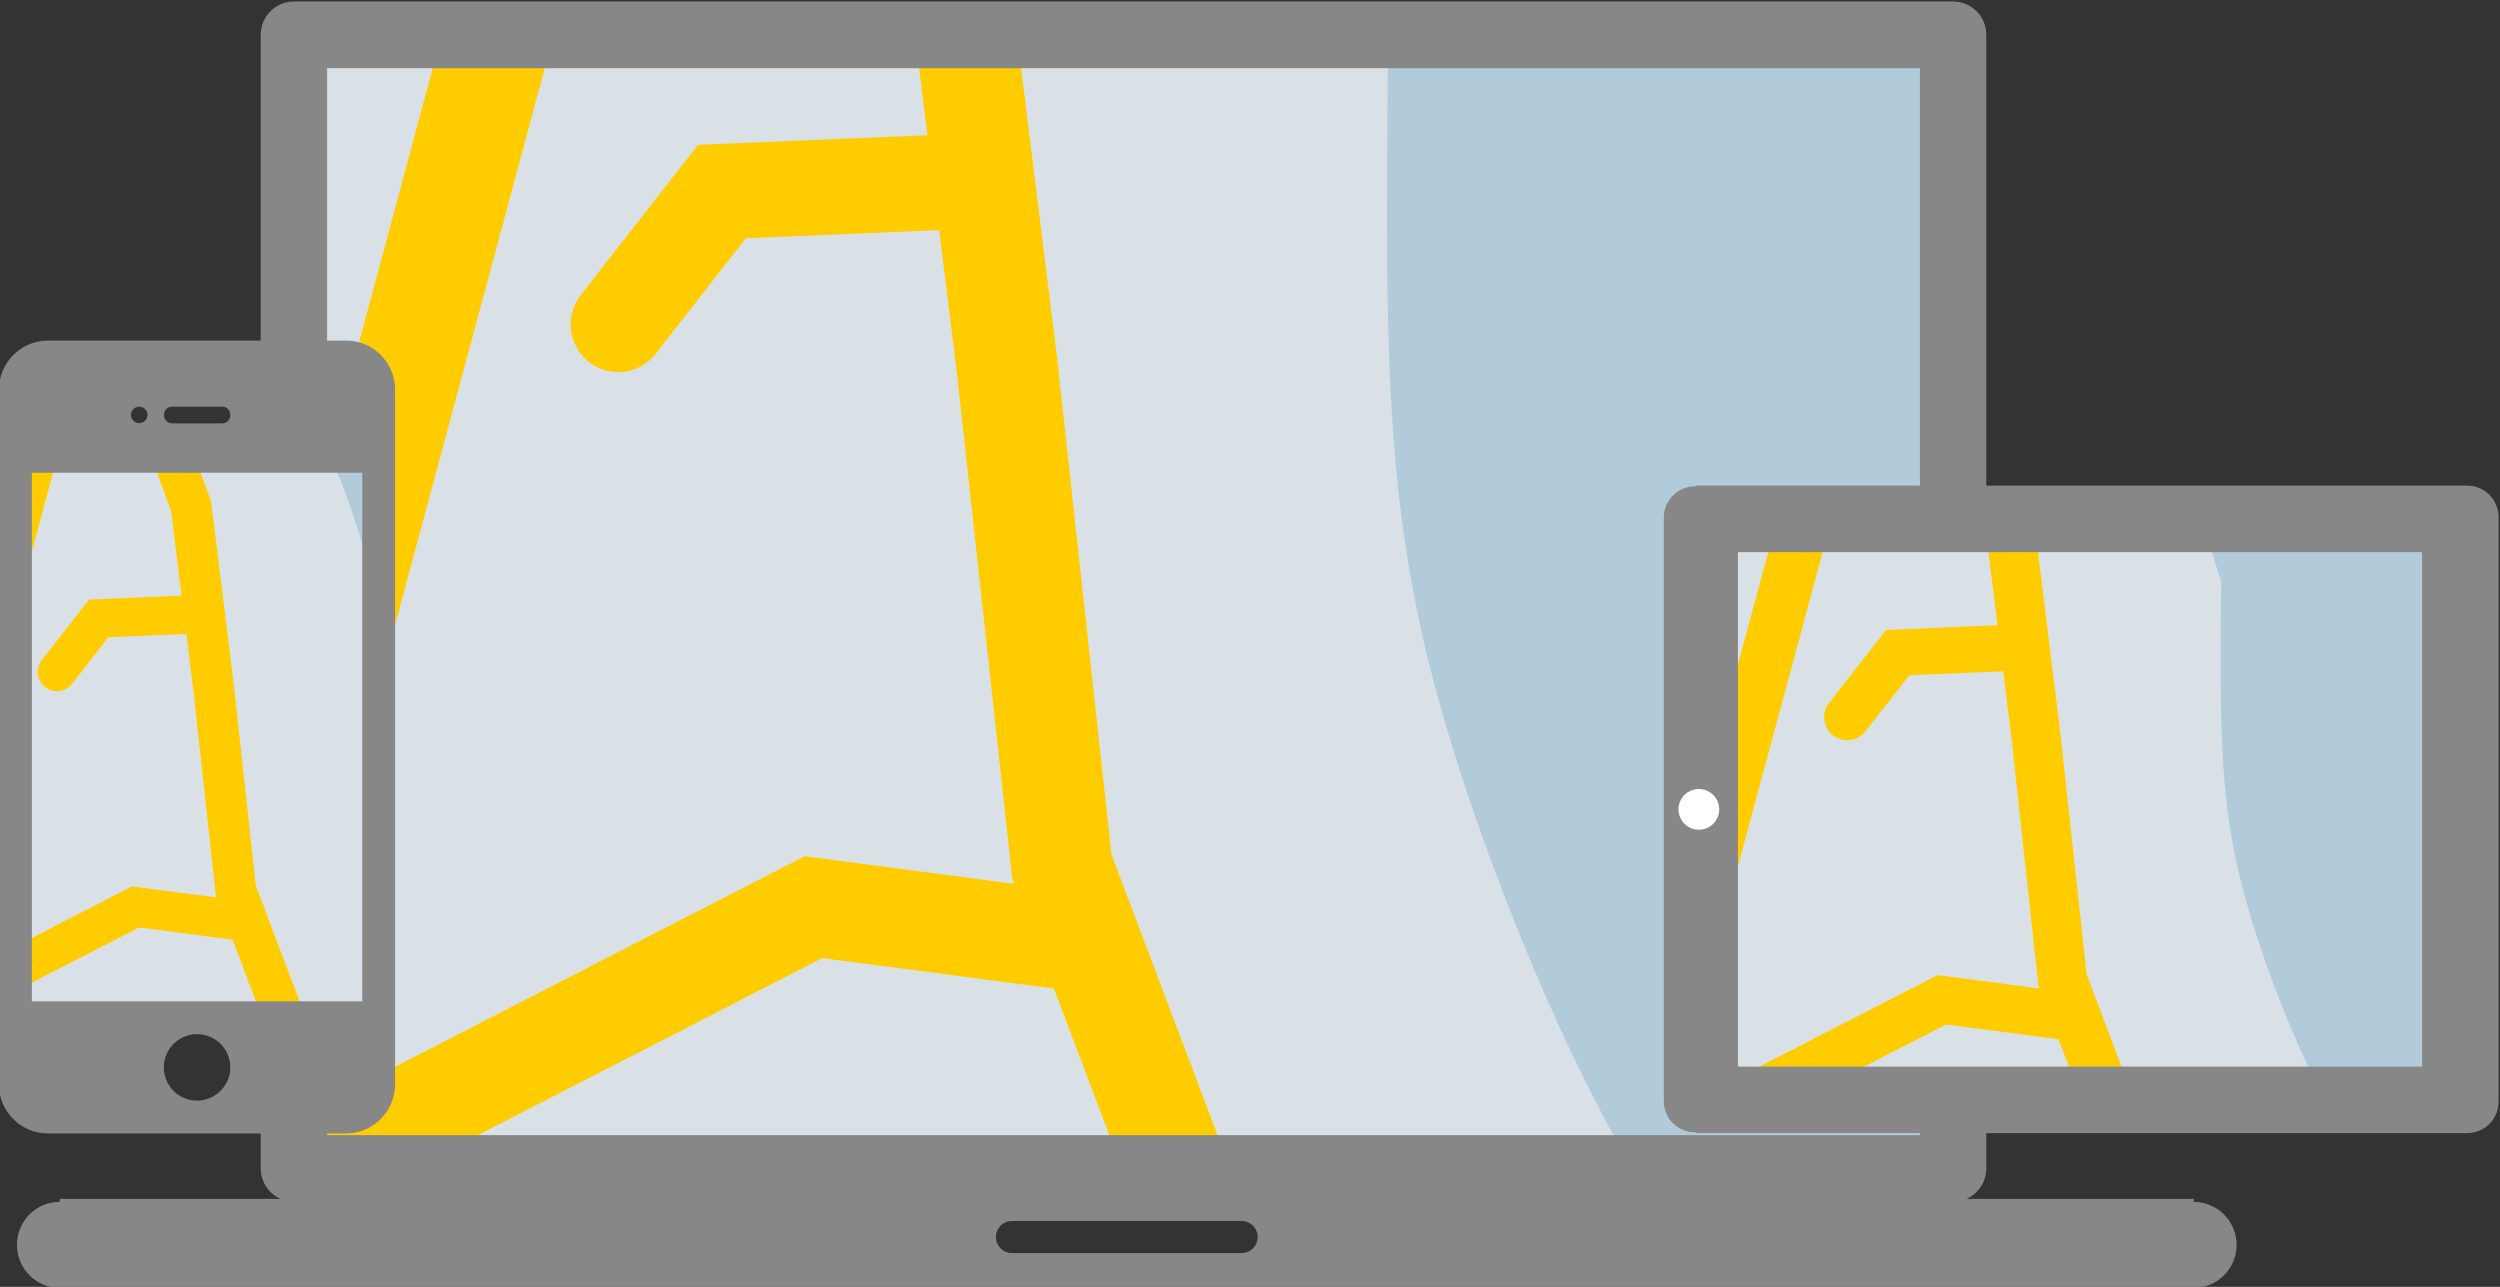 <?xml version="1.0" encoding="UTF-8" standalone="no"?>
<!-- Created with Inkscape (http://www.inkscape.org/) -->

<svg
   xmlns:osb="http://www.openswatchbook.org/uri/2009/osb"
   xmlns:dc="http://purl.org/dc/elements/1.1/"
   xmlns:cc="http://creativecommons.org/ns#"
   xmlns:rdf="http://www.w3.org/1999/02/22-rdf-syntax-ns#"
   xmlns:svg="http://www.w3.org/2000/svg"
   xmlns="http://www.w3.org/2000/svg"
   xmlns:xlink="http://www.w3.org/1999/xlink"
   xmlns:sodipodi="http://sodipodi.sourceforge.net/DTD/sodipodi-0.dtd"
   xmlns:inkscape="http://www.inkscape.org/namespaces/inkscape"
   width="454.4"
   height="233.9"
   id="svg3071"
   version="1.1"
   inkscape:version="0.48.3.1 r9886"
   sodipodi:docname="laptop_tablet_Movil-3.svg">
  <rect width="100%" height="100%" fill="#333333" stroke="none"/>
  <defs
     id="defs3073">
    <clipPath
       clipPathUnits="userSpaceOnUse"
       id="clipPath4132">
      <rect
         style="fill:#aa0000;fill-opacity:1;stroke:#aa0000;stroke-width:0.987;stroke-linecap:round;stroke-miterlimit:4;stroke-opacity:1;stroke-dasharray:none"
         id="rect4134"
         width="288.655"
         height="193.327"
         x="-59.073"
         y="-34.188"
         transform="matrix(0.997,0.075,-0.076,0.997,0,0)" />
    </clipPath>
    <radialGradient
       inkscape:collect="always"
       xlink:href="#linearGradient5241"
       id="radialGradient4050"
       gradientUnits="userSpaceOnUse"
       gradientTransform="matrix(1.029,-0.364,0.348,1.15,357.286,-564.69)"
       cx="-213.176"
       cy="399.432"
       fx="-213.176"
       fy="399.432"
       r="159.168" />
    <linearGradient
       id="linearGradient5241">
      <stop
         style="stop-color:#000000;stop-opacity:0;"
         offset="0"
         id="stop5243" />
      <stop
         style="stop-color:#000000;stop-opacity:0;"
         offset="1"
         id="stop5245" />
    </linearGradient>
    <linearGradient
       inkscape:collect="always"
       xlink:href="#linearGradient5249"
       id="linearGradient4052"
       gradientUnits="userSpaceOnUse"
       gradientTransform="matrix(1.012,-0.358,0.367,1.213,342.467,-607.679)"
       spreadMethod="pad"
       x1="-631.432"
       y1="406.102"
       x2="-340.179"
       y2="406.102" />
    <linearGradient
       id="linearGradient5249"
       osb:paint="gradient">
      <stop
         style="stop-color:#000000;stop-opacity:0;"
         offset="0"
         id="stop5251" />
      <stop
         style="stop-color:#000000;stop-opacity:0;"
         offset="1"
         id="stop5253" />
    </linearGradient>
    <clipPath
       clipPathUnits="userSpaceOnUse"
       id="clipPath4254">
      <rect
         style="fill:none;stroke:#aa0000;stroke-width:2.447;stroke-linecap:round;stroke-miterlimit:4;stroke-opacity:1;stroke-dasharray:none"
         id="rect4256"
         width="149.855"
         height="240.8"
         x="-19.295"
         y="-80.206"
         transform="matrix(0.997,0.075,-0.076,0.997,0,0)" />
    </clipPath>
    <radialGradient
       inkscape:collect="always"
       xlink:href="#linearGradient5241-6"
       id="radialGradient4286"
       gradientUnits="userSpaceOnUse"
       gradientTransform="matrix(1.029,-0.364,0.348,1.15,357.286,-564.69)"
       cx="-213.176"
       cy="399.432"
       fx="-213.176"
       fy="399.432"
       r="159.168" />
    <linearGradient
       id="linearGradient5241-6">
      <stop
         style="stop-color:#000000;stop-opacity:0;"
         offset="0"
         id="stop5243-1" />
      <stop
         style="stop-color:#000000;stop-opacity:0;"
         offset="1"
         id="stop5245-3" />
    </linearGradient>
    <linearGradient
       inkscape:collect="always"
       xlink:href="#linearGradient5249-5"
       id="linearGradient4288"
       gradientUnits="userSpaceOnUse"
       gradientTransform="matrix(1.012,-0.358,0.367,1.213,342.467,-607.679)"
       spreadMethod="pad"
       x1="-631.432"
       y1="406.102"
       x2="-340.179"
       y2="406.102" />
    <linearGradient
       id="linearGradient5249-5"
       osb:paint="gradient">
      <stop
         style="stop-color:#000000;stop-opacity:0;"
         offset="0"
         id="stop5251-8" />
      <stop
         style="stop-color:#000000;stop-opacity:0;"
         offset="1"
         id="stop5253-7" />
    </linearGradient>
    <clipPath
       clipPathUnits="userSpaceOnUse"
       id="clipPath4311">
      <rect
         style="fill:#333333;fill-opacity:1;stroke:#000000;stroke-width:2.032;stroke-linecap:round;stroke-miterlimit:4;stroke-opacity:0;stroke-dasharray:none"
         id="rect4313"
         width="254.877"
         height="191.303"
         x="-47.748"
         y="-49.692"
         transform="matrix(0.997,0.075,-0.076,0.997,0,0)" />
    </clipPath>
    <radialGradient
       inkscape:collect="always"
       xlink:href="#linearGradient5241-6-0"
       id="radialGradient4329"
       gradientUnits="userSpaceOnUse"
       gradientTransform="matrix(1.029,-0.364,0.348,1.15,357.286,-564.69)"
       cx="-213.176"
       cy="399.432"
       fx="-213.176"
       fy="399.432"
       r="159.168" />
    <linearGradient
       id="linearGradient5241-6-0">
      <stop
         style="stop-color:#000000;stop-opacity:0;"
         offset="0"
         id="stop5243-1-5" />
      <stop
         style="stop-color:#000000;stop-opacity:0;"
         offset="1"
         id="stop5245-3-8" />
    </linearGradient>
    <linearGradient
       inkscape:collect="always"
       xlink:href="#linearGradient5249-5-9"
       id="linearGradient4331"
       gradientUnits="userSpaceOnUse"
       gradientTransform="matrix(1.012,-0.358,0.367,1.213,342.467,-607.679)"
       spreadMethod="pad"
       x1="-631.432"
       y1="406.102"
       x2="-340.179"
       y2="406.102" />
    <linearGradient
       id="linearGradient5249-5-9"
       osb:paint="gradient">
      <stop
         style="stop-color:#000000;stop-opacity:0;"
         offset="0"
         id="stop5251-8-5" />
      <stop
         style="stop-color:#000000;stop-opacity:0;"
         offset="1"
         id="stop5253-7-2" />
    </linearGradient>
  </defs>
  <sodipodi:namedview
     id="base"
     pagecolor="#ffffff"
     bordercolor="#666666"
     borderopacity="1.0"
     inkscape:pageopacity="0.0"
     inkscape:pageshadow="2"
     inkscape:zoom="0.98994949"
     inkscape:cx="350"
     inkscape:cy="203.68378"
     inkscape:document-units="px"
     inkscape:current-layer="layer1"
     showgrid="false"
     inkscape:window-width="1600"
     inkscape:window-height="823"
     inkscape:window-x="0"
     inkscape:window-y="24"
     inkscape:window-maximized="1" />
  <g
     inkscape:label="Capa 1"
     inkscape:groupmode="layer"
     id="layer1"
     transform="translate(0,-818.462)">
    <g
       transform="translate(118.889,1274.166)"
       id="g4333">
      <g
         transform="translate(0,-420)"
         id="g4136">
        <g
           id="g4020"
           transform="matrix(1.009,-0.076,0.077,1.012,-0.51,10.809)"
           clip-path="url(#clipPath4132)">
          <path
             inkscape:connector-curvature="0"
             id="path3793"
             d="m 184.46,200.121 -12.386,-2.512 -4.196,-6.502 c -8.809,-13.649 -13.647,-25.728 -23.98,-59.866 -7.898,-26.093 -9.899,-33.794 -11.244,-43.28 -3.696,-26.06 -3.837,-48.626 -0.541,-86.423 l 2.124,-24.353 -3.337,-14.6 c -1.835,-8.03 -5.083,-19.436 -7.216,-25.346 l -3.88,-10.746 25.763,-42.692 c 14.169,-23.481 31.744,-52.395 39.054,-64.253 l 13.292,-21.561 10.162,5.529 c 5.589,3.041 21.693,12.127 35.785,20.192 14.093,8.065 32.826,18.785 41.63,23.823 l 16.007,9.16 95.004,112.509 c 52.252,61.88 94.878,112.814 94.725,113.188 -0.301,0.735 -28.709,-3.781 -108.165,-17.193 l -50.771,-8.57 -7.172,7.517 c -6.165,6.462 -44.13,47.7 -110.166,119.665 -9.389,10.232 -17.303,18.653 -17.587,18.715 -0.284,0.062 -6.091,-1.019 -12.903,-2.4 z"
             style="fill:#b1cbdb;fill-opacity:1;stroke:url(#radialGradient4050);stroke-width:0.751;stroke-miterlimit:4;stroke-opacity:1;stroke-dasharray:none" />
          <path
             inkscape:connector-curvature="0"
             id="path3795"
             d="m -94.756,282.705 c -0.223,-0.738 9.984,-126.441 18.441,-227.105 l 5.815,-69.208 31.102,-53.539 c 35.043,-60.321 38.195,-65.393 40.242,-64.748 0.786,0.248 26.723,13.716 57.637,29.929 30.914,16.213 57.163,29.966 58.332,30.561 1.68,0.856 2.396,0.696 3.42,-0.762 1.206,-1.716 1.5,-1.322 4.248,5.694 1.624,4.146 4.611,14.586 6.637,23.199 l 3.685,15.661 -1.904,23.007 c -3.238,39.121 -3.244,59.713 -0.024,82.316 4.59,32.221 20.29,81.043 33.358,103.732 2.314,4.017 4.131,7.473 4.039,7.681 -0.167,0.375 -20.189,-3.338 -99.933,-18.532 -22.943,-4.371 -43.7,-8.026 -46.127,-8.12 l -4.413,-0.172 -20.779,22.151 C -20.591,205.358 -84.365,272.801 -91.341,280.012 c -1.772,1.831 -3.308,3.043 -3.414,2.692 z"
             style="fill:#d9e1e6;fill-opacity:1;stroke:url(#linearGradient4052);stroke-width:1.166;stroke-opacity:1" />
          <path
             sodipodi:nodetypes="ccccc"
             inkscape:connector-curvature="0"
             id="path5318"
             d="m 36.91,-132.776 21.419,75.571 3.898,81.773 2.996,90.011 17.604,59.763"
             style="fill:none;stroke:#ffcc00;stroke-width:18.185;stroke-linecap:butt;stroke-linejoin:miter;stroke-miterlimit:4;stroke-opacity:1;stroke-dasharray:none" />
          <path
             inkscape:connector-curvature="0"
             id="path5320"
             d="M 60.077,-8.999 13.537,-10.545 -6.861,11.789"
             style="fill:none;stroke:#ffcc00;stroke-width:17.068;stroke-linecap:round;stroke-linejoin:miter;stroke-miterlimit:4;stroke-opacity:1;stroke-dasharray:none" />
          <path
             inkscape:connector-curvature="0"
             id="path5322"
             d="M 65.645,127.963 20.16,118.486 -92.781,166.021"
             style="fill:none;stroke:#ffcc00;stroke-width:17.668;stroke-linecap:butt;stroke-linejoin:miter;stroke-miterlimit:4;stroke-opacity:1;stroke-dasharray:none" />
          <path
             inkscape:connector-curvature="0"
             id="path5324"
             d="M -85.752,131.951 6.512,-129.359"
             style="fill:none;stroke:#ffcc00;stroke-width:19.419;stroke-linecap:butt;stroke-linejoin:miter;stroke-miterlimit:4;stroke-opacity:1;stroke-dasharray:none" />
        </g>
        <path
           style="fill:#878787;fill-opacity:1"
           inkscape:connector-curvature="0"
           id="path4"
           d="m 62.132,189.142 c 0,-1.616 1.288,-2.913 2.898,-2.913 h 41.763 c 1.613,0 2.91,1.294 2.91,2.913 0,1.613 -1.297,2.916 -2.91,2.916 H 65.03 C 63.426,192.054 62.132,190.752 62.132,189.142 M 230.07,170.617 H -59.434 V -23.305 H 230.07 V 170.617 l 0,0 z m 57.566,19.951 c 0,-4.313 -3.488,-7.809 -7.783,-7.809 v -0.555 h -41.297 c 2.105,-0.943 3.583,-3.056 3.583,-5.529 V -29.378 c 0,-3.347 -2.697,-6.058 -6.038,-6.058 H -65.469 c -3.321,0 -6.029,2.711 -6.029,6.058 V 176.672 c 0,2.458 1.475,4.586 3.58,5.529 h -40.11 v 0.541 c -4.296,-0.003 -7.78,3.499 -7.78,7.818 0,4.319 3.485,7.821 7.78,7.821 h 387.881 c 4.301,-0.005 7.783,-3.499 7.783,-7.812" />
      </g>
      <g
         transform="translate(80,167.151)"
         id="g4272">
        <g
           id="g4020-3"
           transform="matrix(0.407,-0.031,0.031,0.408,-186.127,-505.731)"
           clip-path="url(#clipPath4254)">
          <path
             inkscape:connector-curvature="0"
             id="path3793-7"
             d="m 184.46,200.121 -12.386,-2.512 -4.196,-6.502 c -8.809,-13.649 -13.647,-25.728 -23.98,-59.866 -7.898,-26.093 -9.899,-33.794 -11.244,-43.28 -3.696,-26.06 -3.837,-48.626 -0.541,-86.423 l 2.124,-24.353 -3.337,-14.6 c -1.835,-8.03 -5.083,-19.436 -7.216,-25.346 l -3.88,-10.746 25.763,-42.692 c 14.169,-23.481 31.744,-52.395 39.054,-64.253 l 13.292,-21.561 10.162,5.529 c 5.589,3.041 21.693,12.127 35.785,20.192 14.093,8.065 32.826,18.785 41.63,23.823 l 16.007,9.16 95.004,112.509 c 52.252,61.88 94.878,112.814 94.725,113.188 -0.301,0.735 -28.709,-3.781 -108.165,-17.193 l -50.771,-8.57 -7.172,7.517 c -6.165,6.462 -44.13,47.7 -110.166,119.665 -9.389,10.232 -17.303,18.653 -17.587,18.715 -0.284,0.062 -6.091,-1.019 -12.903,-2.4 z"
             style="fill:#b1cbdb;fill-opacity:1;stroke:url(#radialGradient4286);stroke-width:0.751;stroke-miterlimit:4;stroke-opacity:1;stroke-dasharray:none" />
          <path
             inkscape:connector-curvature="0"
             id="path3795-7"
             d="m -94.756,282.705 c -0.223,-0.738 9.984,-126.441 18.441,-227.105 l 5.815,-69.208 31.102,-53.539 c 35.043,-60.321 38.195,-65.393 40.242,-64.748 0.786,0.248 26.723,13.716 57.637,29.929 30.914,16.213 57.163,29.966 58.332,30.561 1.68,0.856 2.396,0.696 3.42,-0.762 1.206,-1.716 1.5,-1.322 4.248,5.694 1.624,4.146 4.611,14.586 6.637,23.199 l 3.685,15.661 -1.904,23.007 c -3.238,39.121 -3.244,59.713 -0.024,82.316 4.59,32.221 20.29,81.043 33.358,103.732 2.314,4.017 4.131,7.473 4.039,7.681 -0.167,0.375 -20.189,-3.338 -99.933,-18.532 -22.943,-4.371 -43.7,-8.026 -46.127,-8.12 l -4.413,-0.172 -20.779,22.151 C -20.591,205.358 -84.365,272.801 -91.341,280.012 c -1.772,1.831 -3.308,3.043 -3.414,2.692 z"
             style="fill:#d9e1e6;fill-opacity:1;stroke:url(#linearGradient4288);stroke-width:1.166;stroke-opacity:1" />
          <path
             sodipodi:nodetypes="ccccc"
             inkscape:connector-curvature="0"
             id="path5318-4"
             d="m 36.91,-132.776 21.419,75.571 3.898,81.773 2.996,90.011 17.604,59.763"
             style="fill:none;stroke:#ffcc00;stroke-width:18.185;stroke-linecap:butt;stroke-linejoin:miter;stroke-miterlimit:4;stroke-opacity:1;stroke-dasharray:none" />
          <path
             inkscape:connector-curvature="0"
             id="path5320-4"
             d="M 60.077,-8.999 13.537,-10.545 -6.861,11.789"
             style="fill:none;stroke:#ffcc00;stroke-width:17.068;stroke-linecap:round;stroke-linejoin:miter;stroke-miterlimit:4;stroke-opacity:1;stroke-dasharray:none" />
          <path
             inkscape:connector-curvature="0"
             id="path5322-8"
             d="M 65.645,127.963 20.16,118.486 -92.781,166.021"
             style="fill:none;stroke:#ffcc00;stroke-width:17.668;stroke-linecap:butt;stroke-linejoin:miter;stroke-miterlimit:4;stroke-opacity:1;stroke-dasharray:none" />
          <path
             inkscape:connector-curvature="0"
             id="path5324-8"
             d="M -85.752,131.951 6.512,-129.359"
             style="fill:none;stroke:#ffcc00;stroke-width:19.419;stroke-linecap:butt;stroke-linejoin:miter;stroke-miterlimit:4;stroke-opacity:1;stroke-dasharray:none" />
        </g>
        <path
           style="fill:#878787;fill-opacity:1"
           inkscape:connector-curvature="0"
           d="m -135.974,-560.953 h -54.194 c -4.917,0 -8.932,4.016 -8.932,8.97 v 126.216 c 0,4.917 4.016,8.932 8.932,8.932 h 54.157 c 4.917,0 8.932,-4.016 8.932,-8.932 V -551.984 c 0.037,-4.954 -3.978,-8.97 -8.895,-8.97 z m -33.102,13.474 c 0,-0.788 0.638,-1.464 1.464,-1.464 h 9.12 c 0.788,0 1.464,0.638 1.464,1.464 v 0.113 c 0,0.788 -0.638,1.464 -1.464,1.464 h -9.12 c -0.788,0 -1.464,-0.638 -1.464,-1.464 v -0.113 z m -4.504,-1.464 c 0.826,0 1.501,0.676 1.501,1.501 0,0.826 -0.676,1.501 -1.501,1.501 -0.826,0 -1.501,-0.676 -1.501,-1.501 0,-0.826 0.676,-1.501 1.501,-1.501 z m 10.509,126.141 c -3.34,0 -6.042,-2.702 -6.042,-6.042 0,-3.34 2.702,-6.042 6.042,-6.042 3.34,0 6.042,2.702 6.042,6.042 0,3.34 -2.74,6.042 -6.042,6.042 z m 30.025,-18.052 h -60.049 v -96.079 h 60.049 v 96.079 z"
           id="path3002" />
      </g>
      <g
         transform="translate(0,-192.793)"
         id="g4315">
        <g
           id="g4020-3-6"
           transform="matrix(0.49,-0.037,0.037,0.491,219.796,-138.618)"
           clip-path="url(#clipPath4311)">
          <path
             inkscape:connector-curvature="0"
             id="path3793-7-5"
             d="m 184.46,200.121 -12.386,-2.512 -4.196,-6.502 c -8.809,-13.649 -13.647,-25.728 -23.98,-59.866 -7.898,-26.093 -9.899,-33.794 -11.244,-43.28 -3.696,-26.06 -3.837,-48.626 -0.541,-86.423 l 2.124,-24.353 -3.337,-14.6 c -1.835,-8.03 -5.083,-19.436 -7.216,-25.346 l -3.88,-10.746 25.763,-42.692 c 14.169,-23.481 31.744,-52.395 39.054,-64.253 l 13.292,-21.561 10.162,5.529 c 5.589,3.041 21.693,12.127 35.785,20.192 14.093,8.065 32.826,18.785 41.63,23.823 l 16.007,9.16 95.004,112.509 c 52.252,61.88 94.878,112.814 94.725,113.188 -0.301,0.735 -28.709,-3.781 -108.165,-17.193 l -50.771,-8.57 -7.172,7.517 c -6.165,6.462 -44.13,47.7 -110.166,119.665 -9.389,10.232 -17.303,18.653 -17.587,18.715 -0.284,0.062 -6.091,-1.019 -12.903,-2.4 z"
             style="fill:#b1cbdb;fill-opacity:1;stroke:url(#radialGradient4329);stroke-width:0.751;stroke-miterlimit:4;stroke-opacity:1;stroke-dasharray:none" />
          <path
             inkscape:connector-curvature="0"
             id="path3795-7-6"
             d="m -94.756,282.705 c -0.223,-0.738 9.984,-126.441 18.441,-227.105 l 5.815,-69.208 31.102,-53.539 c 35.043,-60.321 38.195,-65.393 40.242,-64.748 0.786,0.248 26.723,13.716 57.637,29.929 30.914,16.213 57.163,29.966 58.332,30.561 1.68,0.856 2.396,0.696 3.42,-0.762 1.206,-1.716 1.5,-1.322 4.248,5.694 1.624,4.146 4.611,14.586 6.637,23.199 l 3.685,15.661 -1.904,23.007 c -3.238,39.121 -3.244,59.713 -0.024,82.316 4.59,32.221 20.29,81.043 33.358,103.732 2.314,4.017 4.131,7.473 4.039,7.681 -0.167,0.375 -20.189,-3.338 -99.933,-18.532 -22.943,-4.371 -43.7,-8.026 -46.127,-8.12 l -4.413,-0.172 -20.779,22.151 C -20.591,205.358 -84.365,272.801 -91.341,280.012 c -1.772,1.831 -3.308,3.043 -3.414,2.692 z"
             style="fill:#d9e1e6;fill-opacity:1;stroke:url(#linearGradient4331);stroke-width:1.166;stroke-opacity:1" />
          <path
             sodipodi:nodetypes="ccccc"
             inkscape:connector-curvature="0"
             id="path5318-4-0"
             d="m 36.91,-132.776 21.419,75.571 3.898,81.773 2.996,90.011 17.604,59.763"
             style="fill:none;stroke:#ffcc00;stroke-width:18.185;stroke-linecap:butt;stroke-linejoin:miter;stroke-miterlimit:4;stroke-opacity:1;stroke-dasharray:none" />
          <path
             inkscape:connector-curvature="0"
             id="path5320-4-9"
             d="M 60.077,-8.999 13.537,-10.545 -6.861,11.789"
             style="fill:none;stroke:#ffcc00;stroke-width:17.068;stroke-linecap:round;stroke-linejoin:miter;stroke-miterlimit:4;stroke-opacity:1;stroke-dasharray:none" />
          <path
             inkscape:connector-curvature="0"
             id="path5322-8-5"
             d="M 65.645,127.963 20.16,118.486 -92.781,166.021"
             style="fill:none;stroke:#ffcc00;stroke-width:17.668;stroke-linecap:butt;stroke-linejoin:miter;stroke-miterlimit:4;stroke-opacity:1;stroke-dasharray:none" />
          <path
             inkscape:connector-curvature="0"
             id="path5324-8-0"
             d="M -85.752,131.951 6.512,-129.359"
             style="fill:none;stroke:#ffcc00;stroke-width:19.419;stroke-linecap:butt;stroke-linejoin:miter;stroke-miterlimit:4;stroke-opacity:1;stroke-dasharray:none" />
        </g>
        <rect
           style="fill:#ffffff;stroke:#000000;stroke-width:0.265;stroke-linecap:round;stroke-miterlimit:4;stroke-opacity:0;stroke-dasharray:none"
           id="rect4293"
           width="9.228"
           height="8.803"
           x="185.373"
           y="-120.65"
           inkscape:transform-center-x="21.657636" />
        <g
           style="fill:#878787;fill-opacity:1"
           transform="matrix(0,-1.073,-1.073,0,335.246,-38.917)"
           id="g3023">
          <g
             style="fill:#878787;fill-opacity:1"
             id="Livello_8">
            <path
               style="fill:#878787;fill-opacity:1"
               inkscape:connector-curvature="0"
               d="M 115.232,128.846 H 28.077 V 12.953 h 87.153 l 0.002,115.893 0,0 z m -47.028,6.611 c 0,-1.904 1.543,-3.445 3.448,-3.445 1.907,0 3.451,1.542 3.451,3.445 0,1.911 -1.543,3.453 -3.451,3.453 -1.903,0 -3.448,-1.544 -3.448,-3.453 M 126.496,5.441 h -0.006 c 0,-0.047 0.006,-0.091 0.006,-0.138 0,-2.929 -2.374,-5.303 -5.304,-5.303 -0.047,0 -0.093,0.004 -0.14,0.006 V 0 H 22.256 V 0.006 C 22.21,0.004 22.165,0 22.117,0 c -2.93,0 -5.304,2.374 -5.304,5.304 0,0.047 0.006,0.091 0.007,0.138 h -0.007 v 130.523 h 0.142 c -10e-4,0.051 -0.01,0.095 -0.01,0.144 0,2.923 2.369,5.291 5.294,5.291 0.046,0 0.092,-0.006 0.138,-0.008 v 0.008 h 98.56 v -0.008 c 0.047,0.002 0.091,0.008 0.14,0.008 2.923,0 5.294,-2.368 5.294,-5.291 0,-0.049 -0.008,-0.093 -0.011,-0.144 h 0.141 l -0.005,-130.524 0,0 z"
               id="path3014" />
          </g>
          <g
             style="fill:#878787;fill-opacity:1"
             id="Livello_1_1_-7" />
        </g>
      </g>
    </g>
  </g>
</svg>
